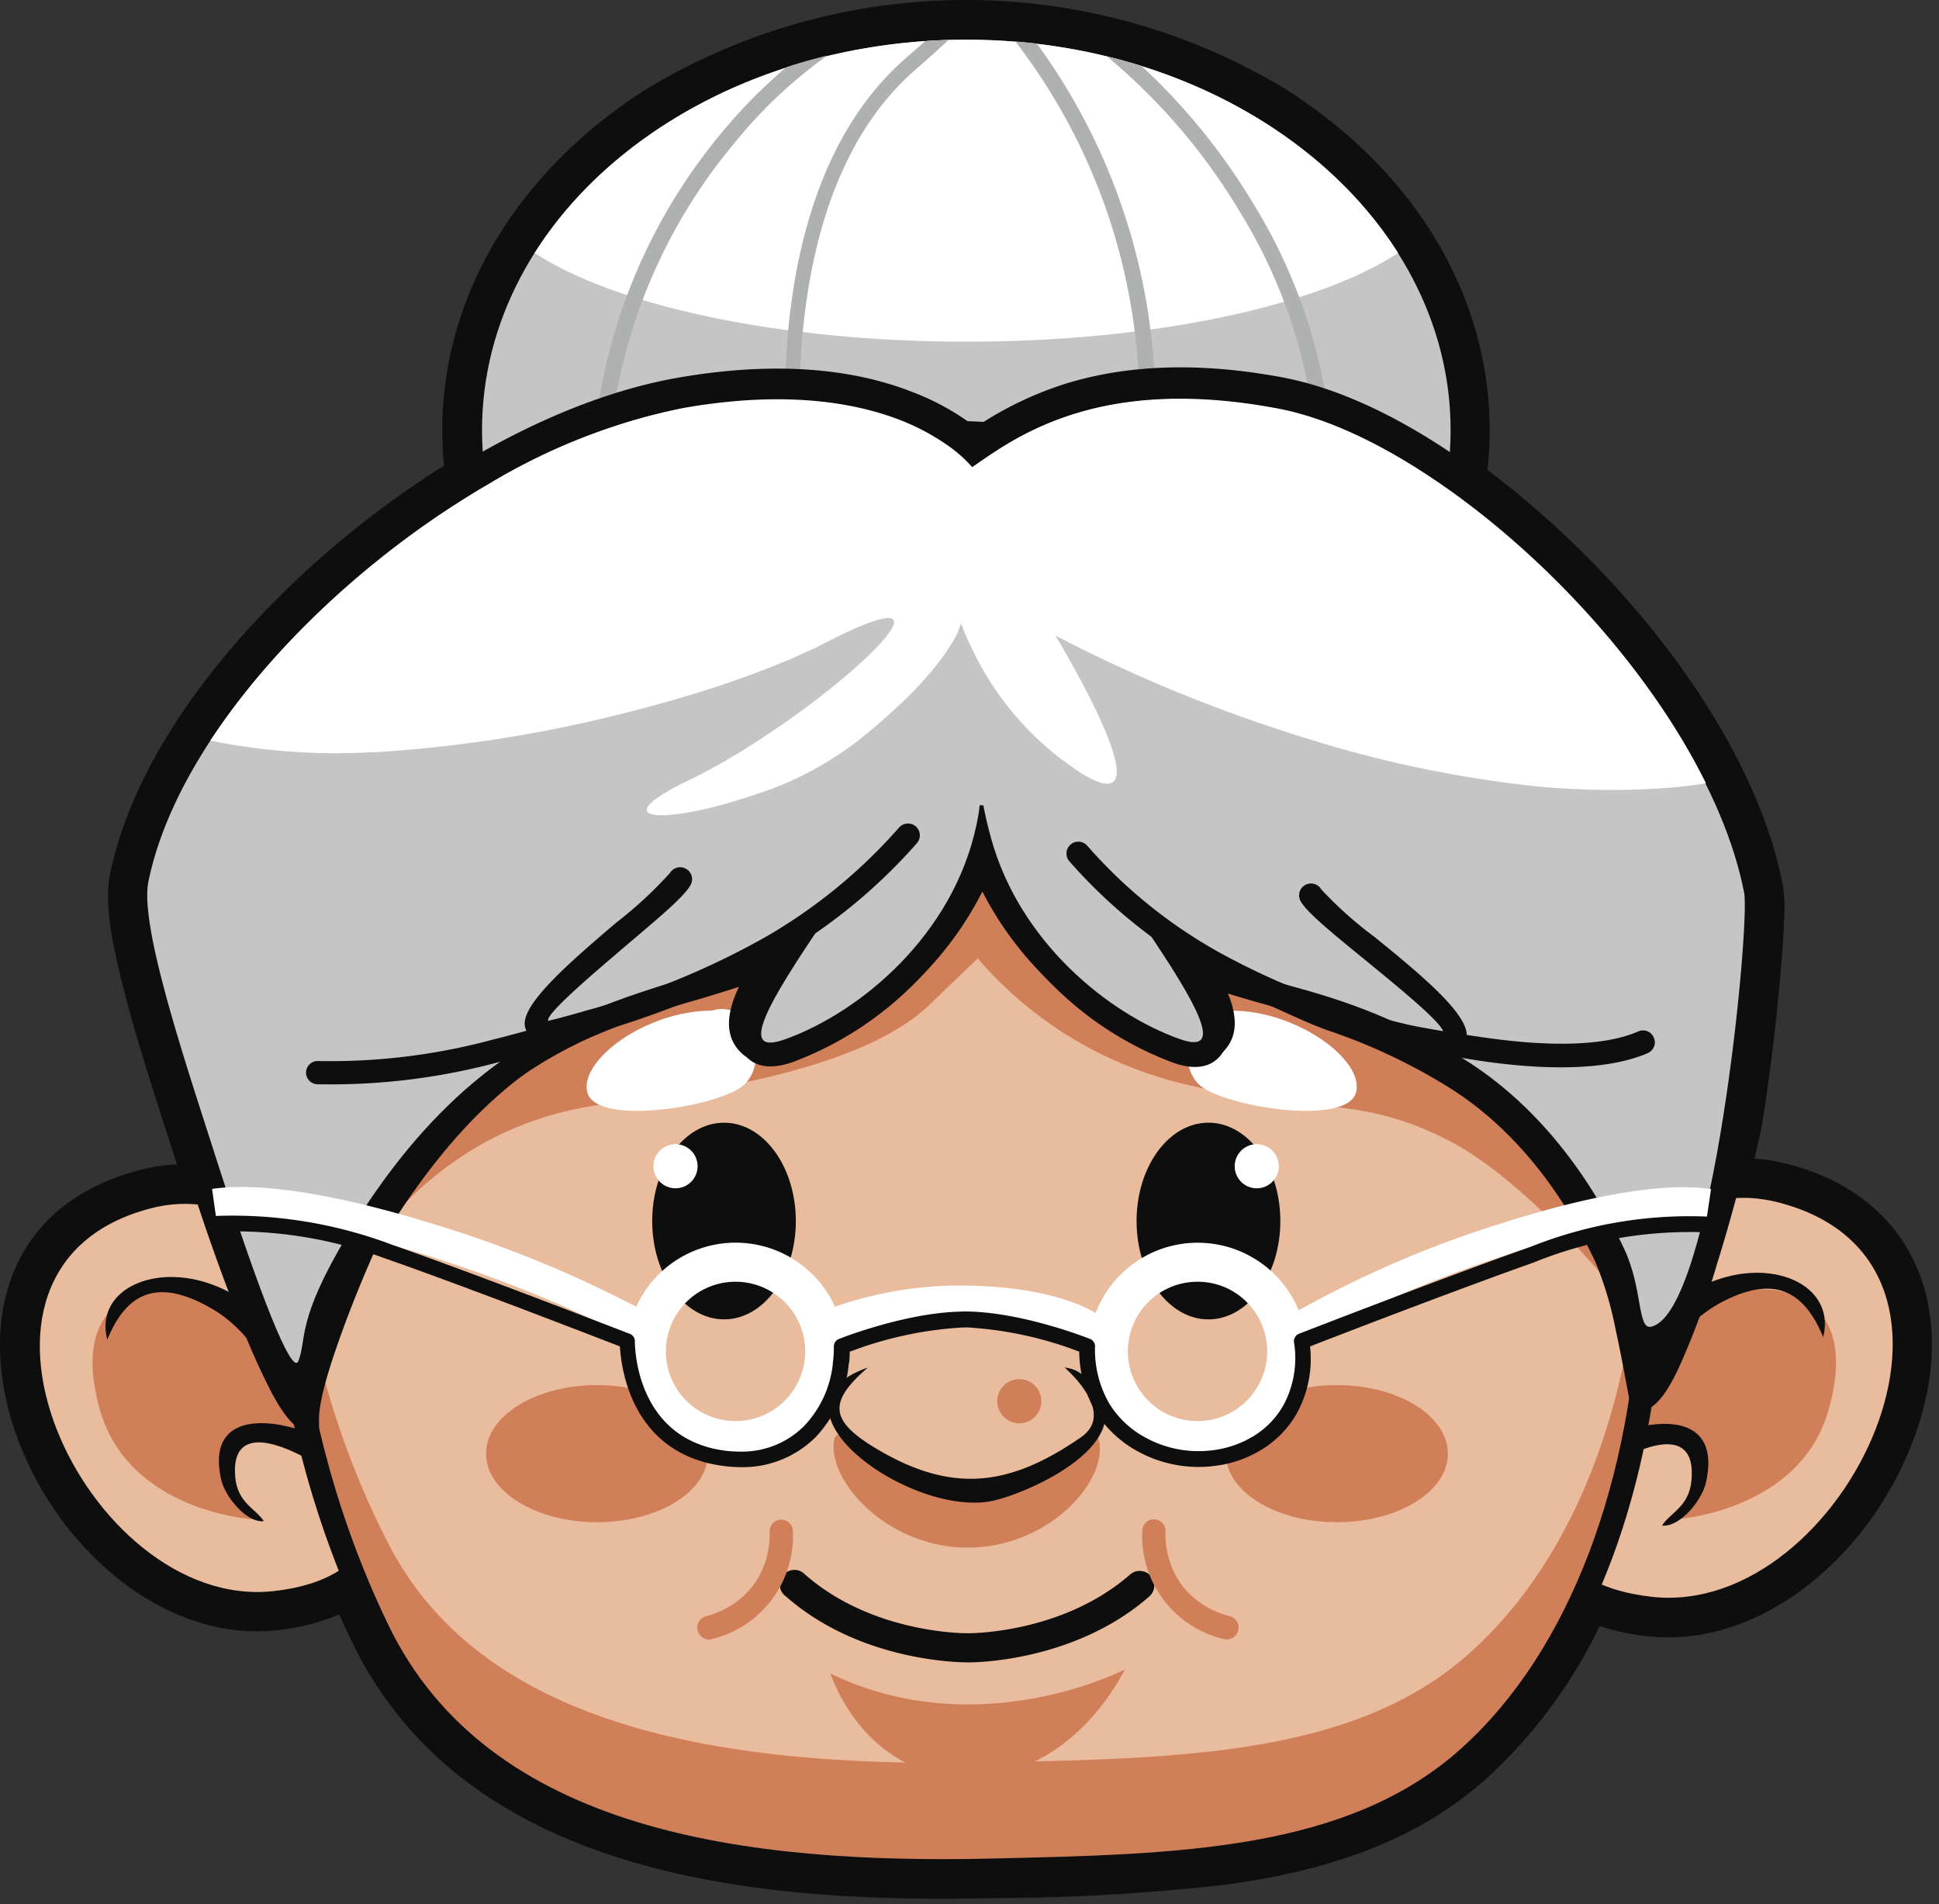 <svg width="167" height="164" fill="none" xmlns="http://www.w3.org/2000/svg"><rect width="100%" height="100%" fill="#333333" stroke="none"/><path fill-rule="evenodd" clip-rule="evenodd" d="M15.242 100.289c-.6-1.88-1.21-3.75-1.81-5.63-1.12-3.54-2.23-7.1-3.09-10.73-.61-2.53-1.39-6.09-.86-8.65 2.36-11.48 12-22.39 20.9-29.56a83.005 83.005 0 0 1 7.86-5.61 30.94 30.94 0 0 1-.15-3.06 30.828 30.828 0 0 1 1.64-9.94c2.77-8.22 8.75-14.89 16-19.47a53.19 53.19 0 0 1 54.93 0c7.27 4.58 13.25 11.25 16 19.47a31.112 31.112 0 0 1 1.64 9.94 30.237 30.237 0 0 1-.19 3.43 80.448 80.448 0 0 1 10.75 9.76c6.47 7 12.86 16.53 14.7 26.05.145 1.027.175 2.067.09 3.1-.06 1.52-.18 3.05-.31 4.57-.36 4.18-.87 8.36-1.52 12.5-.1.64-.24 1.29-.39 1.93-.1.46-.21.93-.33 1.4.925.066 1.841.214 2.74.44 4.87 1.22 9 4 11.12 8.65 3.18 7 .62 15.59-3.57 21.61-4.36 6.27-11.56 11.31-19.51 10.44a20.187 20.187 0 0 1-4.11-.87 42.914 42.914 0 0 1-9.71 13.09 31.546 31.546 0 0 1-5.14 3.75c-5.38 3.14-11.47 4.65-17.6 5.46a182.96 182.96 0 0 1-19.87 1.13c-19.9.46-45.32-1.7-55.14-22.09-.38-.78-.74-1.56-1.09-2.35a18.435 18.435 0 0 1-5.37 1.36 16.253 16.253 0 0 1-4.3-.1c-6.08-1-11.28-5.13-14.72-10.07-7.4-10.63-7.3-25.82 7.38-29.5a15.055 15.055 0 0 1 3.03-.45Z" fill="#0F0E0E"/><path fill-rule="evenodd" clip-rule="evenodd" d="M153.548 101.549c4.47 1.12 8.27 3.6 10.22 7.89 3 6.55.45 14.66-3.45 20.27-4.08 5.85-10.8 10.68-18.24 9.86-4.82-.53-9.12-2.53-10.91-7.31a17.986 17.986 0 0 1-.73-8.11c1.07-10.82 10.43-25.78 23.11-22.6Z" fill="#0F0E0E"/><path fill-rule="evenodd" clip-rule="evenodd" d="M153.057 103.539c20.34 5.1 5.84 35.82-10.76 34-9.69-1.07-10.36-7.75-9.83-13.18.96-9.65 9.34-23.64 20.59-20.82Z" fill="#E9BC9D"/><path fill-rule="evenodd" clip-rule="evenodd" d="M141.438 118.149c-1.65 1.24-3.11 6.41-3.11 6.41s5.42-2.42 7.18-.13c1.76 2.29-1.22 6.43-1.22 6.43s10.76-.61 13.23-9.51c2.47-8.9-3.2-10.1-4.93-10.26-1.73-.16-7.96-.24-11.15 7.06Z" fill="#D17F59"/><path fill-rule="evenodd" clip-rule="evenodd" d="M12.602 102.059c12.34-3.1 21.45 11.44 22.49 22 .13 1.169.17 2.346.12 3.52-.31 7-4.5 10.73-11.46 11.5a15.243 15.243 0 0 1-3.94-.1c-5.7-.89-10.59-4.87-13.81-9.5-6.84-9.83-7.12-23.98 6.6-27.42Z" fill="#0F0E0E"/><path fill-rule="evenodd" clip-rule="evenodd" d="M13.087 104.049c-19.73 5-5.66 34.74 10.43 33 9.4-1 10.06-7.51 9.53-12.78-.92-9.39-9.05-22.96-19.96-20.22Z" fill="#E9BC9D"/><path fill-rule="evenodd" clip-rule="evenodd" d="M24.662 118.149c1.65 1.24 3.11 6.41 3.11 6.41s-5.42-2.42-7.18-.13c-1.76 2.29 1.22 6.43 1.22 6.43s-10.76-.61-13.23-9.51c-2.47-8.9 3.2-10.1 4.93-10.26 1.73-.16 7.96-.24 11.15 7.06Z" fill="#D17F59"/><path fill-rule="evenodd" clip-rule="evenodd" d="M9.238 115.389c1.64-4 4.23-5.29 8.66-2.87 3 1.61 4.73 4.31 6.11 7.28 1.48 3.2.21 1.91 2.87 3.63.53-1.9.61-2-.58-4.66-5.44-12.27-18.78-10-17.06-3.38Zm17.64 8 .52.34c-.18-.09-.36-.16-.54-.24v-.1h.02Zm0 .1c-.15.53-.33 1.2-.53 2.1-2.41-1.31-6.47-2.84-6.09 1.62.19 2.25 1.79 2.74 2.46 3.81-1.49.17-3.36-2.13-3.68-3.62-1.24-5.61 3.91-5.45 7.79-3.87l.05-.04Zm130.178-8.25c-1.7-4.18-4.36-5.46-8.93-3-3 1.67-4.87 4.44-6.3 7.52-1.53 3.29-.22 2-3 3.73-.54-2-.62-2 .6-4.81 5.61-12.65 19.36-10.32 17.59-3.47l.04.03Zm-18.19 8.28-.53.35.56-.24v-.11h-.03Zm0 .11c.15.55.33 1.24.54 2.16 2.48-1.35 6.67-2.92 6.28 1.67-.19 2.33-1.85 2.83-2.54 3.94 1.54.17 3.47-2.2 3.79-3.74 1.3-5.87-4.05-5.66-8.04-4.03h-.03ZM83.239 1.37c24.17 0 43.76 16 43.76 35.68s-19.61 35.68-43.76 35.68-43.77-16-43.77-35.68 19.58-35.68 43.77-35.68Z" fill="#0F0E0E"/><path fill-rule="evenodd" clip-rule="evenodd" d="M83.236 3.419c-23 0-41.72 15-41.72 33.63 0 18.63 18.68 33.63 41.72 33.63s41.7-15.06 41.7-33.63-18.7-33.63-41.7-33.63Z" fill="#C5C5C5"/><path fill-rule="evenodd" clip-rule="evenodd" d="M83.237 3.419c-16.23 0-30.29 7.46-37.19 18.37 6.9 4.53 21 7.64 37.19 7.64 16.19 0 30.28-3.11 37.18-7.64-6.92-10.91-20.98-18.37-37.18-18.37Z" fill="#fff"/><path fill-rule="evenodd" clip-rule="evenodd" d="M81.8 3.44c-.71 0-1.41.05-2.11.1l-1.8 1.58c-5.2 4.59-7.94 11.23-9.25 18-2.19 11.29-.34 23 .49 25.73-.865.086-1.736.086-2.6 0a21.08 21.08 0 0 1-6.29-1.6c-4.34-1.88-8.33-5.68-7.24-12.78a46.81 46.81 0 0 1 10.29-22.19 40.67 40.67 0 0 1 7.95-7.49c-1.19.29-2.37.62-3.51 1a44.363 44.363 0 0 0-5.49 5.54 48.23 48.23 0 0 0-10.6 22.86c-1.21 7.9 3.22 12.13 8.05 14.23a22.588 22.588 0 0 0 6.7 1.7c2.08.19 3.67-.08 4-.52a.78.78 0 0 0 0-1c-.61-.9-2.84-13.2-.5-25.25 1.26-6.48 3.87-12.85 8.81-17.22 1.15-1 2.14-1.9 3-2.69h.1Zm16.53 2.25c-1-.31-2-.59-3-.84a52.264 52.264 0 0 1 11.409 13.32 44.782 44.782 0 0 1 6.33 17.62c1.16 9.8 1 11.93.92 12.38-1.92.64-14.49 4.15-14.49-13.42a53 53 0 0 0-10.2-31c-.61-.07-1.23-.13-1.85-.18a51.41 51.41 0 0 1 10.68 31.22c0 21 16.53 14.63 16.58 14.61a.689.689 0 0 0 .44-.73c.18-1 .32-4.13-.72-13a46.313 46.313 0 0 0-6.52-18.19 54.229 54.229 0 0 0-9.58-11.79Z" fill="#AFB0B0"/><path fill-rule="evenodd" clip-rule="evenodd" d="M31.589 140.789c-13-26.9-10.47-59.37 5-84.69 4.83-7.9 13-13.11 21.6-16.14a70.189 70.189 0 0 1 30.14-3.32c15.83 1.64 32 8.62 40.83 22.43a89.546 89.546 0 0 1 11.08 25.53 92.143 92.143 0 0 1 3 26.24c-.47 14.51-4.87 31.26-16.05 41.3a29.84 29.84 0 0 1-4.92 3.58c-5.21 3-11.15 4.51-17.09 5.29a185.091 185.091 0 0 1-19.72 1.12c-19.32.44-44.34-1.54-53.87-21.34Z" fill="#0F0E0E"/><path fill-rule="evenodd" clip-rule="evenodd" d="M33.427 139.919c8.66 18 31.18 20.64 52 20.16 16.09-.37 30.6-.66 40.41-9.47 18.86-16.92 21.6-59.18 1.62-90.41-18.76-29.33-73.82-28-89.11-3-15.11 24.67-17.6 56.4-4.92 82.72Z" fill="#D17F59"/><path fill-rule="evenodd" clip-rule="evenodd" d="M141.237 105.529a89.541 89.541 0 0 0-13.76-45.33c-18.76-29.33-73.82-28-89.11-3a89.58 89.58 0 0 0-13 44.19 73.44 73.44 0 0 0 8.11 31.62c8.66 16.76 31.18 19.23 52 18.79 16.09-.35 30.6-.62 40.41-8.82 9.43-7.95 14.84-21.87 15.35-37.45Z" fill="#E9BC9D"/><path fill-rule="evenodd" clip-rule="evenodd" d="M25.857 117.259c4.69-10.12 12.28-20.59 26.73-22.22 14.45-1.63 23.31-4.52 27.46-8.49l4.16-4a33.66 33.66 0 0 0 17.16 10.66c11.2 2.89 15.17.91 23.12 4.88 7.95 3.97 16.44 15.36 16.44 15.36s-15.53-37.74-25.69-45.33c-10.16-7.59-34-16.62-47.69-11.2-13.69 5.42-48.02 11.2-41.69 60.34Z" fill="#D17F59"/><path fill-rule="evenodd" clip-rule="evenodd" d="M61.3 87.049c3.66-1.14 5.17 4.92 2.4 6.68-2.77 1.76-12.36 3.15-13.11.38s5.04-7.06 10.71-7.06Zm44.768 0c-3.65-1.14-5.16 4.92-2.39 6.68 2.77 1.76 12.35 3.15 13.11.38.76-2.77-5.04-7.06-10.72-7.06Z" fill="#fff"/><path fill-rule="evenodd" clip-rule="evenodd" d="M84.609 76.789a28.848 28.848 0 0 1-5.16 7.19 29.66 29.66 0 0 1-11 7.21c-1.64.58-3.5.72-4.79-.69-1.51-1.67-.79-3.93.11-5.77-1.11.36-2.23.7-3.35 1a76.465 76.465 0 0 0-9.33 3.29c-8.51 3.83-14.23 11.08-18.93 19-.12.24-.22.5-.33.75-.25.57-.49 1.14-.73 1.72-.69 1.67-1.34 3.35-1.94 5.06-.6 1.71-1.8 5.2-1.68 7v.56l-.55.15c-1.52.39-2.92-2.19-3.5-3.24a61.716 61.716 0 0 1-3.19-7.33c-1.4-3.59-2.68-7.25-3.85-10.92-.79-2.44-1.58-4.87-2.36-7.31-1.12-3.53-2.22-7.08-3.08-10.68-.58-2.42-1.35-5.93-.85-8.36 2.33-11.31 11.88-22.1 20.66-29.17 7.72-6.21 17.8-12 27.65-13.72 6.6-1.15 13.85-1.25 20.16 1.23a21.56 21.56 0 0 1 5.46 3.03 30.15 30.15 0 0 1 7.59-3.69c6.06-1.91 12.56-1.76 18.75-.61 10.27 1.91 21.11 10.62 28 18.17 6.38 7 12.71 16.33 14.53 25.72.132.974.158 1.96.08 2.94-.06 1.52-.18 3-.31 4.54-.36 4.173-.864 8.326-1.51 12.46-.1.62-.24 1.26-.38 1.87-.23 1-.47 2-.73 3-.66 2.6-1.39 5.19-2.19 7.75a67.619 67.619 0 0 1-3.22 8.76c-.56 1.19-2.06 4.41-3.83 3.7l-.34-.14-.07-.37c-.41-2.13-.78-4.25-1.25-6.37a30.053 30.053 0 0 0-1.74-5.82c-2.85-6.07-7.15-11.74-12.95-15.24a49.538 49.538 0 0 0-9.86-4.63c-2.68-.91-5.44-2.51-8.15-3.32l-.82-.25c.75 1.71 1.2 3.69-.15 5.19-1.35 1.5-3.15 1.27-4.79.69a29.557 29.557 0 0 1-10.45-6.75 28.822 28.822 0 0 1-5.63-7.6Z" fill="#0F0E0E"/><path fill-rule="evenodd" clip-rule="evenodd" d="M83.979 37.67a29.636 29.636 0 0 1 7.85-3.88c6-1.88 12.33-1.71 18.41-.58 10.13 1.88 20.87 10.55 27.66 18 6.28 6.84 12.58 16.14 14.37 25.39.115.921.135 1.853.06 2.78 0 1.51-.17 3-.3 4.51-.35 4.15-.86 8.3-1.5 12.41-.52 3.32-6.32 25.769-9.42 24.519-.57-2.95-1.63-9.36-3-12.35-2.91-6.19-7.3-12-13.22-15.54a50.28 50.28 0 0 0-10-4.69c-2.7-.91-5.45-1.55-8.17-2.37-.807-.24-1.597-.5-2.37-.78.05.08.09.16.13.24.86 1.62 2 4.05.56 5.68-1.08 1.19-2.7 1-4.06.5a28.94 28.94 0 0 1-10.25-6.6 28 28 0 0 1-6.09-8.76 27.933 27.933 0 0 1-5.65 8.32 29.102 29.102 0 0 1-10.69 7c-1.36.48-3 .69-4.06-.5-1.51-1.67-.24-4.21.65-5.86l.37-.66c-1.64.58-3.31 1.09-5 1.6a74.435 74.435 0 0 0-9.41 3.31c-8.63 3.88-14.45 10.26-19.25 18.3-.12.21-5 11.3-4.76 14.86-2.9.75-9.7-20.74-9.76-20.95-.79-2.44-1.58-4.87-2.36-7.31-1.11-3.5-2.21-7.06-3.07-10.63-.53-2.26-1.31-5.78-.84-8.07 2.29-11.15 11.79-21.83 20.43-28.77 7.61-6.12 17.61-11.88 27.33-13.58 6.47-1.13 13.61-1.24 19.8 1.2a20.451 20.451 0 0 1 5.61 3.26Z" fill="#0F0E0E"/><path fill-rule="evenodd" clip-rule="evenodd" d="M84.12 70.959c-2 9.62-10.11 16.28-16.54 18.57-4.21 1.5-1.22-3.44 3.22-10-11.09 7.16-26.76 3.3-41 27.06-4.3 7.2-3.37 8.81-4.1 10.63-.56 1.41-3.5-6.28-6.71-16.29-2.91-9.08-7-21.06-6.21-25 3.59-17.47 27.57-37.52 46.1-40.75 17.46-3.05 24.11 4.25 24.82 5.09 3.68-2.55 10.82-7.93 26.129-5.09 15.31 2.84 37 24.25 40.39 41.72.53 2.77-2.67 36.14-8 37.37-1.22.28-.69-3.23-2.36-6.76-2.36-5-6.73-12-14-16.42-12.4-7.49-18.47-5.46-27.17-11.12 4.26 6.32 7 11 2.9 9.52-6.15-2.19-13.79-8.38-16.24-17.32-.28-1-.5-2-.66-2.81h-.32c-.03.49-.13 1.02-.25 1.6Z" fill="#C5C5C5"/><path fill-rule="evenodd" clip-rule="evenodd" d="M71.508 144.139c12.79 6.2 25.38-.35 25.38-.35-6.59 12.39-20.79 12.37-25.38.35Z" fill="#D17F59"/><path fill-rule="evenodd" clip-rule="evenodd" d="M71.237 55.29c6.09-3.12 6.78-2.33 4.7 0-2.38 2.69-8.4 7.4-14.12 10.61-.75.42-1.49.81-2.21 1.17l-.29.14c-7.29 3.52-2.34 3.76 4.25 1.7 1-.3 2-.65 3-1a29.23 29.23 0 0 0 7.34-4.12c4.74-3.79 7-6.6 8-8.29.383-.56.674-1.178.86-1.83.246.682.53 1.35.85 2a26 26 0 0 0 9.63 11c5.7 3.44 1.77-4.59-.73-9.11-.9-1.64-1.62-2.82-1.62-2.82a126.997 126.997 0 0 0 19.12 8.05c.8.273 1.61.533 2.43.78a101.148 101.148 0 0 0 19.27 4.09c.79.09 1.59.16 2.39.21a65.13 65.13 0 0 0 9.35 0c1.24-.09 2.4-.23 3.47-.41-4.45-9-12.32-17.92-20.63-24.18-.6-.45-1.21-.9-1.82-1.32-5-3.51-10.09-6-14.61-6.81-9.54-1.77-15.9-.35-20.23 1.59a26.212 26.212 0 0 0-3.25 1.73c-1.05.65-1.92 1.27-2.65 1.77a11.79 11.79 0 0 0-2.29-2 19.69 19.69 0 0 0-3.76-2c-3.94-1.56-10-2.64-18.77-1.11a52.568 52.568 0 0 0-17 6.66c-.63.36-1.25.74-1.87 1.13-8.68 5.42-16.76 13-21.93 20.87a54.21 54.21 0 0 0 13.82 1c.78 0 1.56-.08 2.34-.14a115.121 115.121 0 0 0 17.51-2.74c.83-.2 1.67-.4 2.48-.61 1.62-.41 3.19-.85 4.7-1.3a85.998 85.998 0 0 0 9.28-3.3c1.07-.49 2.06-.91 2.99-1.41Z" fill="#fff"/><path fill-rule="evenodd" clip-rule="evenodd" d="M57.757 84.839a1.001 1.001 0 0 1 1.3.63c.19.53-1.3 1-1.83 1.18-4.76 1.66-9 3.56-14.41 4.87a55.674 55.674 0 0 1-15.48 1.87 1.002 1.002 0 1 1 .11-2 53.638 53.638 0 0 0 14.9-1.82c5.3-1.32 10.69-3.08 15.41-4.73Zm52.478 1.651a1.001 1.001 0 0 1-.49-1.36c.24-.51 1.09 0 1.6.23 4 1.87 10.61 3.2 17.12 4.09 5 .67 9.67.68 12.63-.61a1.005 1.005 0 0 1 1.118.197.993.993 0 0 1 .222.332.99.99 0 0 1 .021.783 1.003 1.003 0 0 1-.551.557c-3.34 1.45-8.43 1.48-13.71.76a69.64 69.64 0 0 1-17.96-4.98Z" fill="#0F0E0E"/><path fill-rule="evenodd" clip-rule="evenodd" d="M77.432 71.28a1.02 1.02 0 1 1 1.54 1.34 47.22 47.22 0 0 1-12.17 9.91 69 69 0 0 1-15.64 6.46c-3.86 1.1-5.58.75-5.93-.49-.54-1.89 3.95-5.7 7.8-9a35.208 35.208 0 0 0 4.66-4.3 1.03 1.03 0 0 1 1.8 1c-.53 1-2.71 2.81-5.14 4.88-3.39 2.88-7.33 6.23-7.15 6.85 0 0 1-.22 3.4-.92a67.519 67.519 0 0 0 15.18-6.22 45.55 45.55 0 0 0 11.65-9.51Zm14.666 2.9a1.021 1.021 0 0 1 1.55-1.33 42.665 42.665 0 0 0 11.76 9.4 64 64 0 0 0 15.46 5.91c1.127.332 2.272.599 3.43.8.17-.65-3.76-3.86-7.13-6.61-2.44-2-4.62-3.77-5.15-4.73a1.032 1.032 0 0 1 .09-1.136 1.028 1.028 0 0 1 1.7.135 34.127 34.127 0 0 0 4.64 4.13c3.85 3.14 8.32 6.79 7.84 8.7-.32 1.26-2 1.67-5.92.69a66.51 66.51 0 0 1-15.94-6.11 44.748 44.748 0 0 1-12.33-9.85Zm11.983 22.52c3.42 0 6.19 3.799 6.19 8.469s-2.77 8.47-6.19 8.47c-3.42 0-6.19-3.79-6.19-8.47 0-4.68 2.77-8.47 6.19-8.47Z" fill="#0F0E0E"/><path fill-rule="evenodd" clip-rule="evenodd" d="M51.42 119.299c5.27 0 9.55 2.64 9.55 5.91s-4.28 5.9-9.55 5.9c-5.27 0-9.56-2.64-9.56-5.9 0-3.26 4.28-5.91 9.56-5.91Zm63.718 0c5.28 0 9.56 2.64 9.56 5.91s-4.28 5.9-9.56 5.9-9.56-2.64-9.56-5.9c0-3.26 4.28-5.91 9.56-5.91Z" fill="#D17F59"/><path fill-rule="evenodd" clip-rule="evenodd" d="M108.236 98.549a1.903 1.903 0 0 1 1.755 1.173 1.894 1.894 0 0 1-.412 2.07 1.893 1.893 0 0 1-2.07.412 1.901 1.901 0 0 1 .727-3.655Z" fill="#fff"/><path fill-rule="evenodd" clip-rule="evenodd" d="M62.362 96.7c-3.42 0-6.19 3.799-6.19 8.469s2.77 8.47 6.19 8.47c3.42 0 6.18-3.79 6.18-8.47 0-4.68-2.77-8.47-6.18-8.47Z" fill="#0F0E0E"/><path fill-rule="evenodd" clip-rule="evenodd" d="M58.181 98.549a1.9 1.9 0 1 0 0 3.8 1.9 1.9 0 0 0 0-3.8Z" fill="#fff"/><path fill-rule="evenodd" clip-rule="evenodd" d="M67.715 137.523a1.254 1.254 0 0 1-.545-.872 1.263 1.263 0 0 1 .704-1.309 1.255 1.255 0 0 1 1.461.271c5.89 5.17 14 5.06 14 5.06s8.08.11 14-5.06a1.248 1.248 0 0 1 .91-.306 1.254 1.254 0 0 1 .74 2.196c-6.55 5.75-15.44 5.69-15.64 5.68-.2-.01-9.08.09-15.63-5.66Z" fill="#0F0E0E"/><path fill-rule="evenodd" clip-rule="evenodd" d="M83.42 127.629c8.16 0 11.31-6.36 11.31-2.83 0 3.53-4.88 8.5-11.41 8.5s-11.53-5.15-11.53-8.68c0-3.53 3.45 3.01 11.63 3.01Z" fill="#D17F59"/><path fill-rule="evenodd" clip-rule="evenodd" d="M74.746 117.789c-3.55 3.07-3.34 4.71 1.36 7.35 6.25 3.51 11.09 2.74 17-1.35 2.52-1.75.12-4.62-1.41-6a2.912 2.912 0 0 1 1.83.88c5.73 5.22-4.67 9.82-7.9 10.57-7.01 1.64-20.6-8.04-10.88-11.45Z" fill="#0F0E0E"/><path fill-rule="evenodd" clip-rule="evenodd" d="M61.286 141.189a1.02 1.02 0 1 1-.42-2 7.468 7.468 0 0 0 4-2.63 7.43 7.43 0 0 0 1.42-4.61 1.003 1.003 0 0 1 2-.15 9.13 9.13 0 0 1-7.08 9.4l.08-.01Zm44.595-2a1.022 1.022 0 0 1-.42 2 9.132 9.132 0 0 1-7.08-9.4 1.005 1.005 0 0 1 1.075-.925 1.013 1.013 0 0 1 .685.346 1.001 1.001 0 0 1 .24.729 7.426 7.426 0 0 0 1.42 4.61 7.419 7.419 0 0 0 4.08 2.64Zm-18.091-20.4a1.898 1.898 0 0 1 1.864 2.271 1.903 1.903 0 0 1-1.493 1.493 1.901 1.901 0 0 1-1.714-3.207c.356-.357.84-.557 1.344-.557Z" fill="#D17F59"/><path fill-rule="evenodd" clip-rule="evenodd" d="M63.366 110.399a5.997 5.997 0 0 0-5.312 8.818 5.998 5.998 0 0 0 10.281.52 5.996 5.996 0 0 0-.74-7.578 5.996 5.996 0 0 0-4.23-1.76Zm-45.06-8c4.52-.66 11.66.77 18.64 2.91a101.394 101.394 0 0 1 17.85 7.24 9.398 9.398 0 0 1 13.651-4.018 9.398 9.398 0 0 1 3.469 4.018 32.769 32.769 0 0 1 12.89-1.76c3.72.18 7.23.94 9.56 2.3a9.404 9.404 0 0 1 6.823-5.844 9.415 9.415 0 0 1 8.617 2.544 9.568 9.568 0 0 1 2.05 3.07 91.538 91.538 0 0 1 17.59-7.53c6.7-2.14 13.57-3.57 17.92-2.91l-.4 2.7c-3.92-.59-10.34.77-16.7 2.8-7.48 2.39-14.76 5.65-17.74 7.72v.8a9.397 9.397 0 0 1-2.754 6.646 9.397 9.397 0 0 1-13.293 0 9.397 9.397 0 0 1-2.753-6.646v-.47c-1.68-1.45-5.2-2.27-9.09-2.46a29.385 29.385 0 0 0-12 1.66c.06.42.09.845.09 1.27a9.4 9.4 0 1 1-18.73-1.2c-3.44-2.07-10.57-5.07-17.88-7.31-6.65-2-13.37-3.41-17.47-2.81l-.38-2.7.04-.02Zm84.85 8a5.996 5.996 0 0 0-5.312 8.818 5.998 5.998 0 0 0 10.281.52 5.995 5.995 0 0 0-.739-7.578 5.946 5.946 0 0 0-4.23-1.76Z" fill="#fff"/><path fill-rule="evenodd" clip-rule="evenodd" d="M18.7 106.089a.682.682 0 0 1-.54-1.136.676.676 0 0 1 .47-.224 38.99 38.99 0 0 1 14.92 2.4l.21.08c7.54 2.64 20.45 7.67 20.49 7.68a.679.679 0 0 1 .43.67c0 .53.13 8.5 7.93 9.41.382.039.766.059 1.15.06a7.55 7.55 0 0 0 5.47-2.18 9.152 9.152 0 0 0 2.51-5.51c.052-.459.08-.919.08-1.38a.68.68 0 0 1 .49-.65c.63-.25 6.13-2.34 10.74-2.34a.678.678 0 0 1 .481 1.16c-.127.128-.3.2-.48.2-3.38.182-6.71.89-9.87 2.1 0 .36 0 .71-.08 1.06a10.654 10.654 0 0 1-2.86 6.3 8.892 8.892 0 0 1-6.43 2.58c-.438-.003-.876-.03-1.31-.08-8.06-.94-9-8.36-9.11-10.32-2.28-.88-13.29-5.15-20-7.5l-.23-.08a37.255 37.255 0 0 0-14.46-2.3Z" fill="#0F0E0E"/><path fill-rule="evenodd" clip-rule="evenodd" d="M147.121 104.789a.688.688 0 0 1 .415 1.193.677.677 0 0 1-.495.167 35.718 35.718 0 0 0-14.7 2.49l-.44.17c-6.74 2.39-16.76 6.26-19.07 7.16a9.73 9.73 0 0 1-1.12 5.73 8.73 8.73 0 0 1-3 3.13 10.057 10.057 0 0 1-4.08 1.43c-2.31.3-4.655-.149-6.69-1.28a9.68 9.68 0 0 1-3.58-3.39 10.53 10.53 0 0 1-1.41-5.17 32.338 32.338 0 0 0-9.88-2.1.682.682 0 0 1-.68-.68.682.682 0 0 1 .68-.68c4.62 0 10.12 2.09 10.74 2.34a.68.68 0 0 1 .5.65 9.311 9.311 0 0 0 1.22 4.93 8.23 8.23 0 0 0 3.07 2.91 9.484 9.484 0 0 0 5.86 1.12 8.867 8.867 0 0 0 3.53-1.23 7.377 7.377 0 0 0 2.55-2.65 8.55 8.55 0 0 0 .91-5.4.684.684 0 0 1 .43-.75s12-4.67 19.58-7.36l.42-.15a36.843 36.843 0 0 1 15.24-2.58Z" fill="#0F0E0E"/></svg>